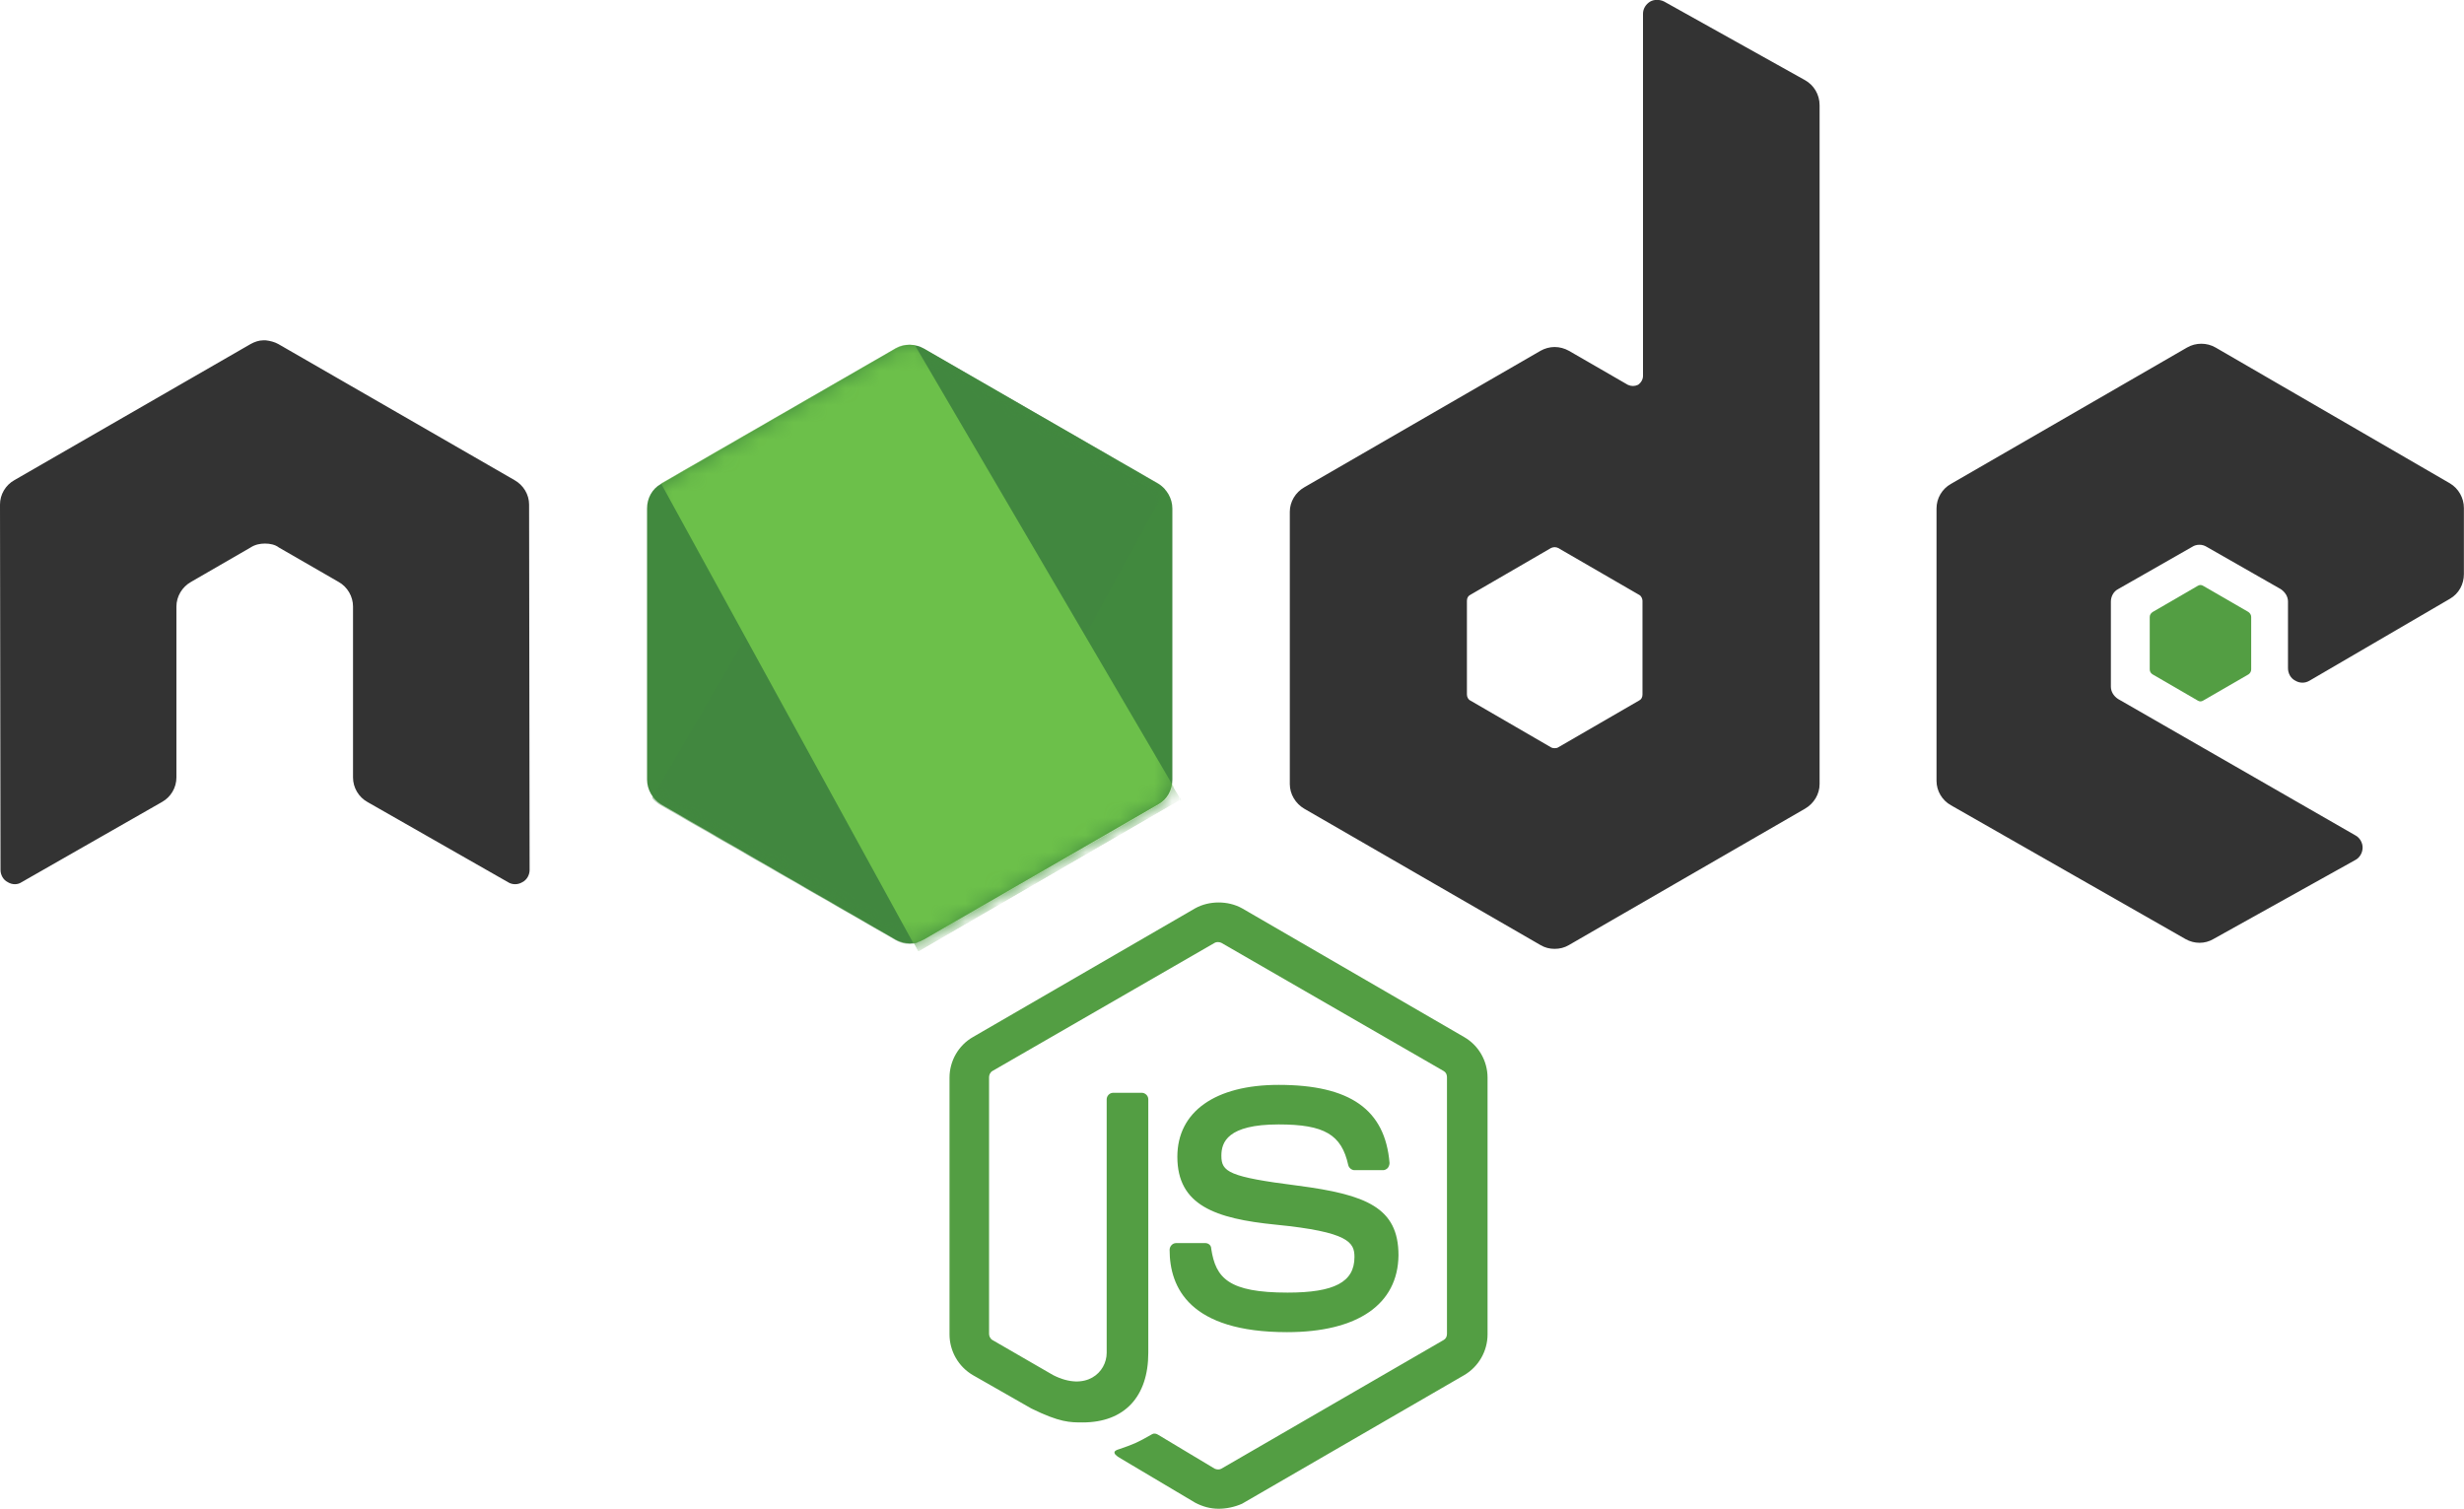 <svg width="143.296" height="87.746" viewBox="0 0 143.296 87.746" fill="none" xmlns="http://www.w3.org/2000/svg" xmlns:xlink="http://www.w3.org/1999/xlink">
	<desc>
			Created with Pixso.
	</desc>
	<defs>
		<linearGradient x1="2120.42" y1="628.662" x2="887.484" y2="3143.817" id="paint_linear_9_4160_0" gradientUnits="userSpaceOnUse">
			<stop stop-color="#41873F"/>
			<stop offset="0.329" stop-color="#418B3D"/>
			<stop offset="0.635" stop-color="#419637"/>
			<stop offset="0.932" stop-color="#3FA92D"/>
			<stop offset="1" stop-color="#3FAE2A"/>
		</linearGradient>
		<linearGradient x1="1328.968" y1="1939.385" x2="4788.525" y2="-616.732" id="paint_linear_9_4166_0" gradientUnits="userSpaceOnUse">
			<stop offset="0.138" stop-color="#41873F"/>
			<stop offset="0.403" stop-color="#54A044"/>
			<stop offset="0.714" stop-color="#66B848"/>
			<stop offset="0.908" stop-color="#6CC04A"/>
		</linearGradient>
		<linearGradient x1="-1091.533" y1="18.7" x2="1431.133" y2="18.7" id="paint_linear_9_4172_0" gradientUnits="userSpaceOnUse">
			<stop offset="0.092" stop-color="#6CC04A"/>
			<stop offset="0.286" stop-color="#66B848"/>
			<stop offset="0.597" stop-color="#54A044"/>
			<stop offset="0.862" stop-color="#41873F"/>
		</linearGradient>
		<linearGradient x1="-92.344" y1="1760.795" x2="3063.095" y2="1760.795" id="paint_linear_9_4173_0" gradientUnits="userSpaceOnUse">
			<stop offset="0.092" stop-color="#6CC04A"/>
			<stop offset="0.286" stop-color="#66B848"/>
			<stop offset="0.597" stop-color="#54A044"/>
			<stop offset="0.862" stop-color="#41873F"/>
		</linearGradient>
		<linearGradient x1="-876.046" y1="54.561" x2="71.32" y2="54.561" id="paint_linear_9_4174_0" gradientUnits="userSpaceOnUse">
			<stop offset="0.092" stop-color="#6CC04A"/>
			<stop offset="0.286" stop-color="#66B848"/>
			<stop offset="0.597" stop-color="#54A044"/>
			<stop offset="0.862" stop-color="#41873F"/>
		</linearGradient>
		<linearGradient x1="-1548.169" y1="529.35" x2="1607.235" y2="529.35" id="paint_linear_9_4175_0" gradientUnits="userSpaceOnUse">
			<stop offset="0.092" stop-color="#6CC04A"/>
			<stop offset="0.286" stop-color="#66B848"/>
			<stop offset="0.597" stop-color="#54A044"/>
			<stop offset="0.862" stop-color="#41873F"/>
		</linearGradient>
		<linearGradient x1="2066.937" y1="-1984.785" x2="120.885" y2="1985.148" id="paint_linear_9_4176_0" gradientUnits="userSpaceOnUse">
			<stop stop-color="#41873F"/>
			<stop offset="0.329" stop-color="#418B3D"/>
			<stop offset="0.635" stop-color="#419637"/>
			<stop offset="0.932" stop-color="#3FA92D"/>
			<stop offset="1" stop-color="#3FAE2A"/>
		</linearGradient>
	</defs>
	<path id="Vector" d="M70.87 87.74C70.38 87.74 69.93 87.61 69.51 87.39L65.2 84.83C64.55 84.47 64.87 84.34 65.07 84.28C65.94 83.98 66.1 83.92 67.01 83.4C67.11 83.34 67.24 83.37 67.34 83.43L70.64 85.41C70.77 85.47 70.93 85.47 71.03 85.41L83.95 77.93C84.08 77.86 84.15 77.73 84.15 77.57L84.15 62.64C84.15 62.48 84.08 62.35 83.95 62.28L71.03 54.83C70.9 54.77 70.74 54.77 70.64 54.83L57.72 62.28C57.59 62.35 57.52 62.51 57.52 62.64L57.52 77.57C57.52 77.7 57.59 77.86 57.72 77.93L61.25 79.97C63.16 80.94 64.36 79.81 64.36 78.67L64.36 63.93C64.36 63.74 64.52 63.55 64.74 63.55L66.4 63.55C66.59 63.55 66.78 63.71 66.78 63.93L66.78 78.67C66.78 81.23 65.39 82.72 62.96 82.72C62.22 82.72 61.63 82.72 59.98 81.91L56.58 79.97C55.74 79.48 55.22 78.57 55.22 77.6L55.22 62.67C55.22 61.7 55.74 60.79 56.58 60.31L69.51 52.82C70.32 52.37 71.42 52.37 72.23 52.82L85.15 60.31C85.99 60.79 86.51 61.7 86.51 62.67L86.51 77.6C86.51 78.57 85.99 79.48 85.15 79.97L72.23 87.45C71.8 87.64 71.32 87.74 70.87 87.74ZM74.85 77.47C69.18 77.47 68.02 74.88 68.02 72.68C68.02 72.49 68.18 72.29 68.4 72.29L70.09 72.29C70.28 72.29 70.44 72.42 70.44 72.62C70.7 74.33 71.45 75.17 74.88 75.17C77.6 75.17 78.77 74.56 78.77 73.1C78.77 72.26 78.45 71.64 74.2 71.22C70.67 70.87 68.47 70.09 68.47 67.27C68.47 64.65 70.67 63.09 74.36 63.09C78.51 63.09 80.55 64.52 80.81 67.63C80.81 67.72 80.78 67.82 80.71 67.92C80.65 67.98 80.55 68.05 80.45 68.05L78.77 68.05C78.61 68.05 78.45 67.92 78.41 67.76C78.02 65.98 77.02 65.39 74.36 65.39C71.38 65.39 71.03 66.43 71.03 67.21C71.03 68.15 71.45 68.44 75.47 68.95C79.45 69.47 81.33 70.22 81.33 73C81.3 75.85 78.96 77.47 74.85 77.47Z" fill="#539E43" fill-opacity="1" fill-rule="nonzero"/>
	<path id="Vector" d="M30.77 29.34C30.77 28.76 30.44 28.21 29.92 27.92L16.19 20.01C15.96 19.88 15.7 19.82 15.45 19.79L15.32 19.79C15.06 19.79 14.8 19.88 14.57 20.01L0.84 27.92C0.32 28.21 0 28.76 0 29.34L0.03 50.59C0.03 50.88 0.19 51.17 0.45 51.3C0.71 51.46 1.03 51.46 1.26 51.3L9.42 46.64C9.94 46.35 10.26 45.8 10.26 45.21L10.26 35.27C10.26 34.69 10.59 34.13 11.11 33.84L14.57 31.84C14.83 31.67 15.12 31.61 15.41 31.61C15.7 31.61 16 31.67 16.22 31.84L19.69 33.84C20.21 34.13 20.53 34.69 20.53 35.27L20.53 45.21C20.53 45.8 20.85 46.35 21.37 46.64L29.54 51.3C29.79 51.46 30.12 51.46 30.38 51.3C30.64 51.17 30.8 50.88 30.8 50.59L30.77 29.34ZM96.78 0.09C96.52 -0.04 96.2 -0.04 95.97 0.09C95.71 0.25 95.55 0.51 95.55 0.8L95.55 21.86C95.55 22.05 95.45 22.25 95.26 22.38C95.06 22.47 94.87 22.47 94.67 22.38L91.24 20.4C90.99 20.26 90.7 20.18 90.41 20.18C90.12 20.18 89.84 20.26 89.59 20.4L75.85 28.34C75.34 28.63 75.01 29.18 75.01 29.76L75.01 45.6C75.01 46.18 75.34 46.73 75.85 47.03L89.59 54.96C89.84 55.11 90.12 55.18 90.41 55.18C90.7 55.18 90.99 55.11 91.24 54.96L104.97 47.03C105.49 46.73 105.82 46.18 105.82 45.6L105.82 6.12C105.82 5.5 105.49 4.95 104.97 4.66L96.78 0.09ZM95.52 40.39C95.52 40.55 95.45 40.68 95.32 40.74L90.62 43.46C90.56 43.5 90.49 43.51 90.41 43.51C90.34 43.51 90.27 43.5 90.2 43.46L85.51 40.74C85.38 40.68 85.31 40.52 85.31 40.39L85.31 34.94C85.31 34.78 85.38 34.65 85.51 34.59L90.2 31.87C90.27 31.84 90.34 31.82 90.41 31.82C90.49 31.82 90.56 31.84 90.62 31.87L95.32 34.59C95.45 34.65 95.52 34.82 95.52 34.94L95.52 40.39ZM142.48 34.82C143 34.52 143.29 33.97 143.29 33.39L143.29 29.54C143.29 28.95 142.97 28.4 142.48 28.11L128.85 20.21C128.59 20.06 128.31 19.99 128.02 19.99C127.73 19.99 127.45 20.06 127.19 20.21L113.46 28.14C112.94 28.43 112.62 28.98 112.62 29.57L112.62 45.41C112.62 45.99 112.94 46.54 113.46 46.83L127.1 54.61C127.61 54.9 128.23 54.9 128.72 54.61L136.98 50.01C137.23 49.88 137.4 49.59 137.4 49.29C137.4 49 137.23 48.71 136.98 48.58L123.18 40.65C122.92 40.48 122.76 40.22 122.76 39.93L122.76 34.98C122.76 34.69 122.92 34.39 123.18 34.26L127.49 31.8C127.61 31.72 127.76 31.68 127.91 31.68C128.06 31.68 128.2 31.72 128.33 31.8L132.64 34.26C132.89 34.43 133.06 34.69 133.06 34.98L133.06 38.86C133.06 39.16 133.22 39.45 133.48 39.58C133.74 39.74 134.06 39.74 134.32 39.58L142.48 34.82Z" fill="#333333" fill-opacity="1" fill-rule="nonzero"/>
	<path id="Vector" d="M127.81 34.07C127.86 34.04 127.91 34.02 127.97 34.02C128.03 34.02 128.08 34.04 128.13 34.07L130.76 35.59C130.85 35.66 130.92 35.75 130.92 35.88L130.92 38.93C130.92 39.06 130.85 39.16 130.76 39.22L128.13 40.74C128.08 40.77 128.03 40.79 127.97 40.79C127.91 40.79 127.86 40.77 127.81 40.74L125.19 39.22C125.09 39.16 125.02 39.06 125.02 38.93L125.02 35.88C125.02 35.75 125.09 35.66 125.19 35.59L127.81 34.07Z" fill="#539E43" fill-opacity="1" fill-rule="nonzero"/>
	<path id="Vector" d="M53.73 20.27C53.48 20.13 53.19 20.05 52.91 20.05C52.62 20.05 52.33 20.13 52.08 20.27L38.44 28.14C37.92 28.43 37.63 28.98 37.63 29.57L37.63 45.34C37.63 45.92 37.96 46.48 38.44 46.77L52.08 54.64C52.33 54.78 52.62 54.86 52.91 54.86C53.19 54.86 53.48 54.78 53.73 54.64L67.37 46.77C67.89 46.48 68.18 45.92 68.18 45.34L68.18 29.57C68.18 28.98 67.85 28.43 67.37 28.14L53.73 20.27Z" fill="url(#paint_linear_9_4160_0)" fill-opacity="1" fill-rule="nonzero"/>
	<mask id="mask9_4162" mask-type="alpha" maskUnits="userSpaceOnUse" x="37.638" y="20.058" width="30.545" height="34.803">
		<path id="Vector" d="M53.73 20.27C53.48 20.13 53.19 20.05 52.91 20.05C52.62 20.05 52.33 20.13 52.08 20.27L38.44 28.14C37.92 28.43 37.63 28.98 37.63 29.57L37.63 45.34C37.63 45.92 37.96 46.48 38.44 46.77L52.08 54.64C52.33 54.78 52.62 54.86 52.91 54.86C53.19 54.86 53.48 54.78 53.73 54.64L67.37 46.77C67.89 46.48 68.18 45.92 68.18 45.34L68.18 29.57C68.18 28.98 67.85 28.43 67.37 28.14L53.73 20.27Z" fill="#FFFFFF" fill-opacity="1" fill-rule="nonzero"/>
	</mask>
	<g mask="url(#mask9_4162)">
		<path id="Vector" d="M67.4 28.14L53.7 20.27C53.56 20.2 53.42 20.15 53.28 20.11L37.92 46.41C38.05 46.57 38.21 46.7 38.38 46.8L52.08 54.67C52.47 54.9 52.92 54.96 53.34 54.83L67.76 28.47C67.66 28.34 67.53 28.24 67.4 28.14Z" fill="url(#paint_linear_9_4166_0)" fill-opacity="1" fill-rule="nonzero"/>
	</g>
	<mask id="mask9_4168" mask-type="alpha" maskUnits="userSpaceOnUse" x="37.638" y="20.058" width="30.545" height="34.803">
		<path id="Vector" d="M53.73 20.27C53.48 20.13 53.19 20.05 52.91 20.05C52.62 20.05 52.33 20.13 52.08 20.27L38.44 28.14C37.92 28.43 37.63 28.98 37.63 29.57L37.63 45.34C37.63 45.92 37.96 46.48 38.44 46.77L52.08 54.64C52.33 54.78 52.62 54.86 52.91 54.86C53.19 54.86 53.48 54.78 53.73 54.64L67.37 46.77C67.89 46.48 68.18 45.92 68.18 45.34L68.18 29.57C68.18 28.98 67.85 28.43 67.37 28.14L53.73 20.27Z" fill="#FFFFFF" fill-opacity="1" fill-rule="nonzero"/>
	</mask>
	<g mask="url(#mask9_4168)">
		<path id="Vector" d="M51.63 17.39L51.43 17.49L51.69 17.49L51.63 17.39Z" fill="url(#paint_linear_9_4172_0)" fill-opacity="1" fill-rule="evenodd"/>
		<path id="Vector" d="M67.43 46.77C67.82 46.54 68.11 46.15 68.24 45.73L53.21 20.08C52.82 20.01 52.4 20.04 52.05 20.27L38.44 28.11L53.12 54.86C53.33 54.83 53.54 54.76 53.73 54.67L67.43 46.77L67.43 46.77Z" fill="url(#paint_linear_9_4173_0)" fill-opacity="1" fill-rule="evenodd"/>
		<path id="Vector" d="M68.7 46.51L68.6 46.35L68.6 46.57L68.7 46.51Z" fill="url(#paint_linear_9_4174_0)" fill-opacity="1" fill-rule="evenodd"/>
		<path id="Vector" d="M67.43 46.77L53.76 54.64C53.57 54.74 53.36 54.8 53.15 54.83L53.41 55.32L68.57 46.54L68.57 46.35L68.18 45.7C68.11 46.15 67.82 46.54 67.43 46.77Z" fill="url(#paint_linear_9_4175_0)" fill-opacity="1" fill-rule="evenodd"/>
		<path id="Vector" d="M67.43 46.77L53.76 54.64C53.57 54.74 53.36 54.8 53.15 54.83L53.41 55.32L68.57 46.54L68.57 46.35L68.18 45.7C68.11 46.15 67.82 46.54 67.43 46.77Z" fill="url(#paint_linear_9_4176_0)" fill-opacity="1" fill-rule="evenodd"/>
	</g>
</svg>
